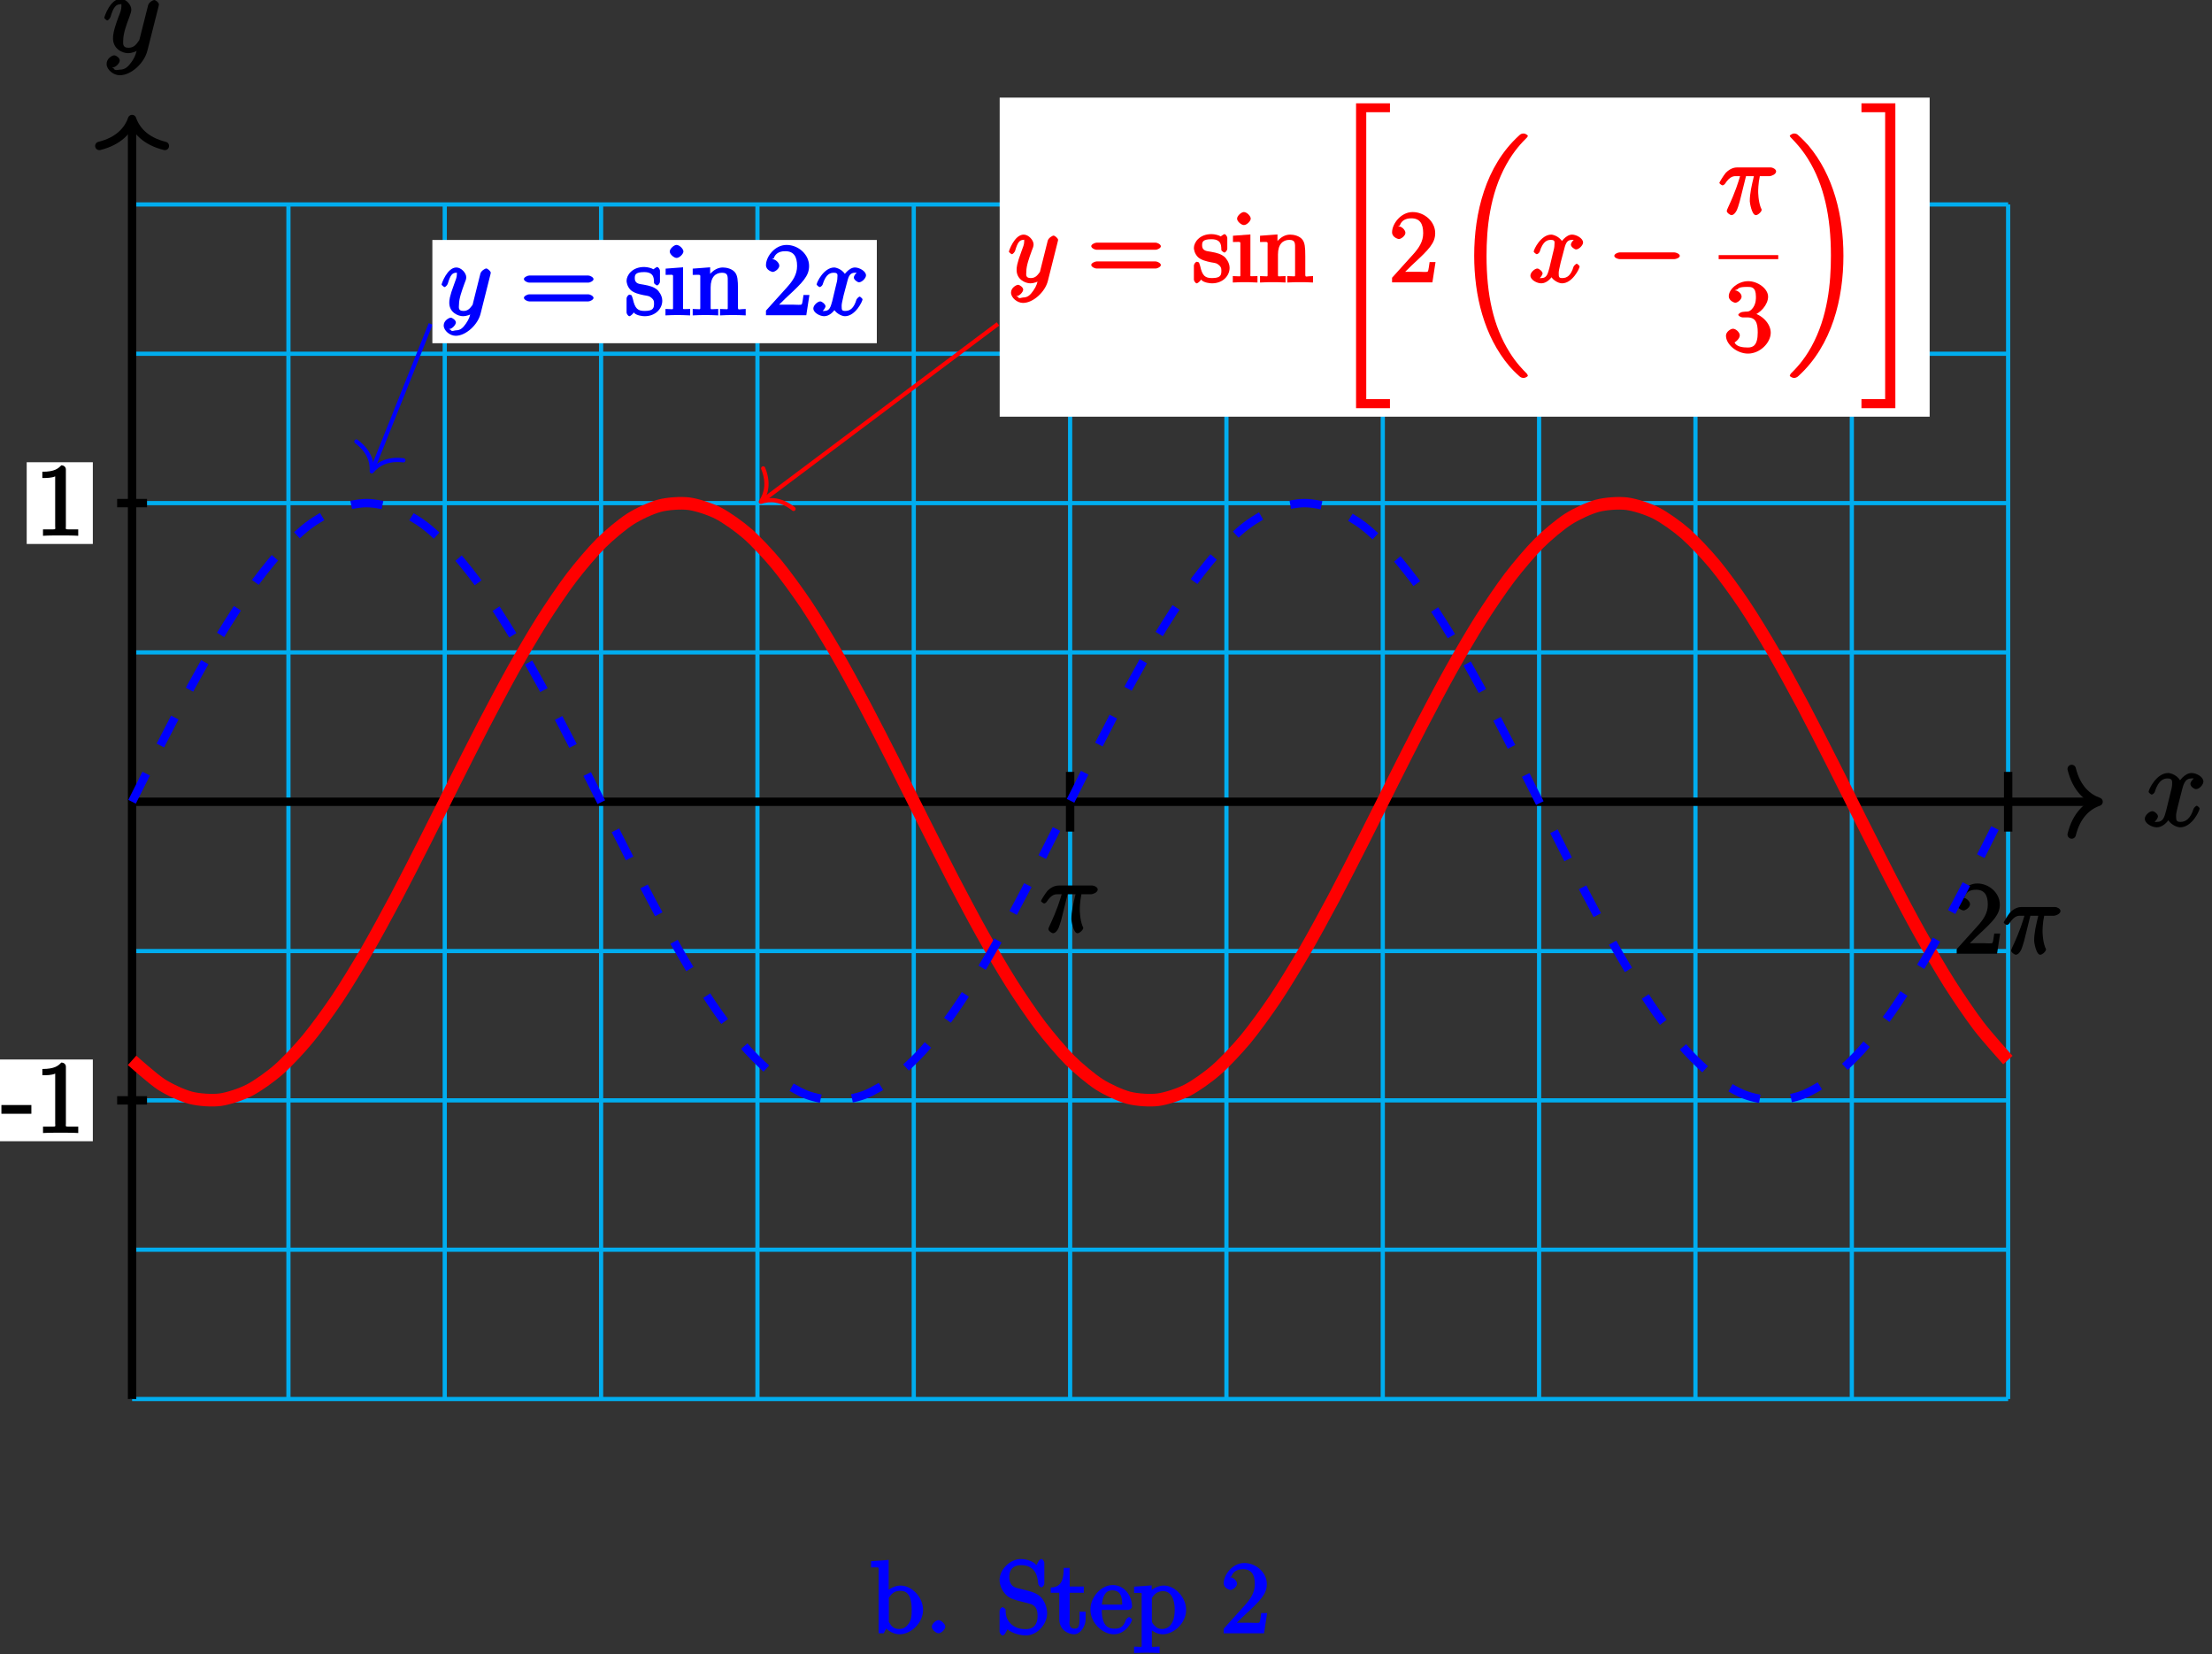 <?xml version="1.0" encoding="UTF-8"?>
<svg xmlns="http://www.w3.org/2000/svg" xmlns:xlink="http://www.w3.org/1999/xlink" width="210pt" height="157pt" viewBox="0 0 210 157" version="1.1">
<rect x="0" y="0" width="210" height="157" fill="#333333" stroke="none"/>
<defs>
<g>
<symbol overflow="visible" id="glyph0-0">
<path style="stroke:none;" d=""/>
</symbol>
<symbol overflow="visible" id="glyph0-1">
<path style="stroke:none;" d="M 5.109 -4.688 C 4.766 -4.625 4.453 -4.219 4.453 -4.016 C 4.453 -3.75 4.828 -3.516 4.984 -3.516 C 5.312 -3.516 5.688 -3.953 5.688 -4.234 C 5.688 -4.688 5.016 -5.047 4.562 -5.047 C 3.906 -5.047 3.375 -4.25 3.266 -4.047 L 3.609 -4.047 C 3.359 -4.859 2.531 -5.047 2.344 -5.047 C 1.234 -5.047 0.484 -3.484 0.484 -3.25 C 0.484 -3.203 0.703 -3 0.781 -3 C 0.859 -3 1 -3.109 1.062 -3.234 C 1.438 -4.453 1.984 -4.531 2.297 -4.531 C 2.781 -4.531 2.719 -4.234 2.719 -3.969 C 2.719 -3.734 2.641 -3.484 2.516 -2.969 L 2.156 -1.5 C 1.984 -0.844 1.859 -0.406 1.281 -0.406 C 1.234 -0.406 1.078 -0.359 0.844 -0.5 L 0.734 -0.25 C 1.125 -0.328 1.375 -0.797 1.375 -0.922 C 1.375 -1.141 1.047 -1.422 0.844 -1.422 C 0.578 -1.422 0.125 -1.047 0.125 -0.703 C 0.125 -0.25 0.812 0.109 1.266 0.109 C 1.781 0.109 2.266 -0.344 2.5 -0.781 L 2.203 -0.891 C 2.375 -0.266 3.094 0.109 3.484 0.109 C 4.594 0.109 5.328 -1.453 5.328 -1.688 C 5.328 -1.75 5.125 -1.938 5.062 -1.938 C 4.969 -1.938 4.781 -1.734 4.75 -1.641 C 4.453 -0.703 4 -0.406 3.516 -0.406 C 3.141 -0.406 3.094 -0.531 3.094 -0.984 C 3.094 -1.219 3.141 -1.391 3.312 -2.094 L 3.688 -3.562 C 3.859 -4.203 4.062 -4.531 4.547 -4.531 C 4.578 -4.531 4.75 -4.578 4.969 -4.438 Z M 5.109 -4.688 "/>
</symbol>
<symbol overflow="visible" id="glyph0-2">
<path style="stroke:none;" d="M 2.703 0.953 C 2.406 1.359 2.125 1.672 1.594 1.672 C 1.469 1.672 1.109 1.812 1.016 1.547 C 0.812 1.469 0.875 1.469 0.891 1.469 C 1.219 1.469 1.594 1.047 1.594 0.797 C 1.594 0.547 1.234 0.312 1.062 0.312 C 0.891 0.312 0.344 0.594 0.344 1.125 C 0.344 1.672 0.984 2.203 1.594 2.203 C 2.672 2.203 3.922 1.062 4.219 -0.141 L 5.281 -4.344 C 5.281 -4.391 5.312 -4.453 5.312 -4.516 C 5.312 -4.688 5.016 -4.938 4.859 -4.938 C 4.766 -4.938 4.359 -4.75 4.281 -4.422 L 3.484 -1.266 C 3.422 -1.062 3.469 -1.156 3.375 -1.031 C 3.172 -0.734 2.938 -0.406 2.422 -0.406 C 1.812 -0.406 1.922 -0.844 1.922 -1.141 C 1.922 -1.75 2.219 -2.578 2.516 -3.359 C 2.625 -3.672 2.688 -3.828 2.688 -4.031 C 2.688 -4.484 2.203 -5.047 1.672 -5.047 C 0.688 -5.047 0.125 -3.344 0.125 -3.25 C 0.125 -3.203 0.328 -3 0.406 -3 C 0.5 -3 0.672 -3.203 0.719 -3.344 C 0.984 -4.25 1.234 -4.531 1.641 -4.531 C 1.75 -4.531 1.75 -4.688 1.75 -4.328 C 1.75 -4.047 1.641 -3.734 1.469 -3.328 C 0.953 -1.922 0.953 -1.562 0.953 -1.297 C 0.953 -0.281 1.859 0.109 2.391 0.109 C 2.703 0.109 3.203 -0.031 3.469 -0.312 L 3.297 -0.484 C 3.141 0.109 3.078 0.422 2.703 0.953 Z M 2.703 0.953 "/>
</symbol>
<symbol overflow="visible" id="glyph1-0">
<path style="stroke:none;" d=""/>
</symbol>
<symbol overflow="visible" id="glyph1-1">
<path style="stroke:none;" d="M 2.766 -1.953 L 2.766 -2.641 L -0.078 -2.641 L -0.078 -1.812 L 2.766 -1.812 Z M 2.766 -1.953 "/>
</symbol>
<symbol overflow="visible" id="glyph1-2">
<path style="stroke:none;" d="M 2.922 -6.281 C 2.922 -6.5 2.75 -6.672 2.484 -6.672 C 2.203 -6.375 1.859 -6.062 0.688 -6.062 L 0.688 -5.469 C 1.094 -5.469 1.562 -5.469 1.906 -5.625 L 1.906 -0.891 C 1.906 -0.547 2.062 -0.594 1.219 -0.594 L 0.75 -0.594 L 0.75 0.016 C 1.188 -0.016 2.109 -0.016 2.422 -0.016 C 2.75 -0.016 3.656 -0.016 4.094 0.016 L 4.094 -0.594 L 3.625 -0.594 C 2.781 -0.594 2.922 -0.547 2.922 -0.891 Z M 2.922 -6.281 "/>
</symbol>
<symbol overflow="visible" id="glyph1-3">
<path style="stroke:none;" d="M 4.203 -1.922 L 3.844 -1.922 C 3.781 -1.594 3.766 -1.188 3.672 -1.031 C 3.609 -0.953 3.188 -1 2.891 -1 L 1.125 -1 L 1.25 -0.734 C 1.5 -0.953 2.078 -1.562 2.328 -1.781 C 3.781 -3.125 4.375 -3.734 4.375 -4.672 C 4.375 -5.781 3.344 -6.672 2.234 -6.672 C 1.125 -6.672 0.281 -5.562 0.281 -4.75 C 0.281 -4.25 0.891 -4.109 0.922 -4.109 C 1.125 -4.109 1.547 -4.406 1.547 -4.703 C 1.547 -4.969 1.188 -5.312 0.922 -5.312 C 0.828 -5.312 0.812 -5.312 1.016 -5.391 C 1.141 -5.797 1.484 -6.078 2.109 -6.078 C 2.922 -6.078 3.234 -5.562 3.234 -4.672 C 3.234 -3.859 2.828 -3.266 2.281 -2.656 L 0.281 -0.438 L 0.281 0 L 4.109 0 L 4.406 -1.922 Z M 4.203 -1.922 "/>
</symbol>
<symbol overflow="visible" id="glyph1-4">
<path style="stroke:none;" d="M 6.453 -3.094 C 6.594 -3.094 6.938 -3.25 6.938 -3.422 C 6.938 -3.609 6.594 -3.766 6.453 -3.766 L 0.828 -3.766 C 0.688 -3.766 0.328 -3.609 0.328 -3.438 C 0.328 -3.25 0.672 -3.094 0.828 -3.094 Z M 6.453 -1.312 C 6.594 -1.312 6.938 -1.469 6.938 -1.641 C 6.938 -1.828 6.594 -1.984 6.453 -1.984 L 0.828 -1.984 C 0.688 -1.984 0.328 -1.828 0.328 -1.656 C 0.328 -1.469 0.672 -1.312 0.828 -1.312 Z M 6.453 -1.312 "/>
</symbol>
<symbol overflow="visible" id="glyph1-5">
<path style="stroke:none;" d="M 3.312 -4.203 C 3.312 -4.375 3.141 -4.578 3.047 -4.578 C 2.969 -4.578 2.656 -4.328 2.688 -4.359 C 2.531 -4.469 2.125 -4.578 1.812 -4.578 C 0.656 -4.578 0.141 -3.781 0.141 -3.266 C 0.141 -3.156 0.188 -2.719 0.547 -2.375 C 0.859 -2.109 1.312 -2 1.75 -1.906 C 2.281 -1.812 2.281 -1.828 2.516 -1.641 C 2.688 -1.484 2.75 -1.391 2.75 -1.125 C 2.75 -0.703 2.703 -0.406 1.859 -0.406 C 1.219 -0.406 0.938 -0.609 0.734 -1.562 C 0.688 -1.734 0.625 -1.859 0.625 -1.875 C 0.609 -1.906 0.453 -1.953 0.422 -1.953 C 0.312 -1.953 0.141 -1.75 0.141 -1.578 L 0.141 -0.281 C 0.141 -0.109 0.312 0.094 0.406 0.094 C 0.453 0.094 0.578 0.031 0.75 -0.156 C 0.797 -0.234 0.797 -0.25 0.812 -0.266 C 1.062 0.047 1.703 0.094 1.859 0.094 C 2.875 0.094 3.531 -0.609 3.531 -1.375 C 3.531 -1.891 3.172 -2.297 3.078 -2.391 C 2.734 -2.688 2.359 -2.797 1.734 -2.906 C 1.438 -2.969 0.922 -2.938 0.922 -3.516 C 0.922 -3.812 0.953 -4.094 1.812 -4.094 C 2.844 -4.094 2.719 -3.359 2.75 -3.062 C 2.75 -2.984 3 -2.828 3.031 -2.828 C 3.141 -2.828 3.312 -3.031 3.312 -3.203 Z M 3.312 -4.203 "/>
</symbol>
<symbol overflow="visible" id="glyph1-6">
<path style="stroke:none;" d="M 1.844 -6.047 C 1.844 -6.297 1.469 -6.672 1.188 -6.672 C 0.953 -6.672 0.547 -6.312 0.547 -6.047 C 0.547 -5.766 0.969 -5.438 1.188 -5.438 C 1.484 -5.438 1.844 -5.828 1.844 -6.047 Z M 0.156 -4.266 L 0.156 -3.828 C 0.953 -3.828 0.859 -3.938 0.859 -3.469 L 0.859 -0.859 C 0.859 -0.438 0.938 -0.594 0.141 -0.594 L 0.141 0.016 C 0.578 -0.016 1.047 -0.016 1.312 -0.016 C 1.422 -0.016 1.984 -0.016 2.484 0.016 L 2.484 -0.594 C 1.688 -0.594 1.812 -0.484 1.812 -0.844 L 1.812 -4.547 L 0.156 -4.422 Z M 0.156 -4.266 "/>
</symbol>
<symbol overflow="visible" id="glyph1-7">
<path style="stroke:none;" d="M 4.422 -2.484 C 4.422 -3.359 4.375 -3.75 4.156 -4.047 C 3.875 -4.422 3.312 -4.531 2.984 -4.531 C 2.062 -4.531 1.516 -3.578 1.5 -3.547 L 1.781 -3.547 L 1.781 -4.547 L 0.125 -4.422 L 0.125 -3.828 C 0.953 -3.828 0.844 -3.922 0.844 -3.453 L 0.844 -0.859 C 0.844 -0.438 0.922 -0.594 0.125 -0.594 L 0.125 0.016 C 0.547 -0.016 1.078 -0.016 1.344 -0.016 C 1.609 -0.016 2.125 -0.016 2.547 0.016 L 2.547 -0.594 C 1.766 -0.594 1.828 -0.438 1.828 -0.859 L 1.828 -2.641 C 1.828 -3.641 2.312 -4.031 2.906 -4.031 C 3.5 -4.031 3.453 -3.688 3.453 -3.109 L 3.453 -0.859 C 3.453 -0.438 3.531 -0.594 2.719 -0.594 L 2.719 0.016 C 3.156 -0.016 3.672 -0.016 3.938 -0.016 C 4.219 -0.016 4.734 -0.016 5.156 0.016 L 5.156 -0.594 C 4.5 -0.594 4.438 -0.438 4.422 -0.719 Z M 4.422 -2.484 "/>
</symbol>
<symbol overflow="visible" id="glyph1-8">
<path style="stroke:none;" d="M 1.766 -3.75 C 1.594 -3.734 1.375 -3.562 1.375 -3.484 C 1.375 -3.391 1.609 -3.234 1.781 -3.234 L 2.219 -3.234 C 3.031 -3.234 3.219 -2.719 3.219 -1.797 C 3.219 -0.547 2.75 -0.375 2.281 -0.375 C 1.812 -0.375 1.203 -0.438 1.016 -0.859 C 1.062 -0.859 1.516 -1.188 1.516 -1.531 C 1.516 -1.812 1.141 -2.156 0.875 -2.156 C 0.641 -2.156 0.203 -1.859 0.203 -1.5 C 0.203 -0.656 1.25 0.203 2.297 0.203 C 3.438 0.203 4.453 -0.828 4.453 -1.781 C 4.453 -2.672 3.578 -3.516 2.656 -3.688 L 2.656 -3.359 C 3.484 -3.609 4.203 -4.453 4.203 -5.203 C 4.203 -5.953 3.234 -6.672 2.312 -6.672 C 1.359 -6.672 0.469 -5.922 0.469 -5.234 C 0.469 -4.844 0.953 -4.625 1.094 -4.625 C 1.297 -4.625 1.688 -4.922 1.688 -5.203 C 1.688 -5.516 1.297 -5.797 1.078 -5.797 C 1.016 -5.797 1 -5.797 1.312 -5.906 C 1.453 -6.172 2.234 -6.125 2.281 -6.125 C 2.594 -6.125 3.047 -6.141 3.047 -5.203 C 3.047 -5.016 3.062 -4.594 2.797 -4.188 C 2.5 -3.766 2.297 -3.781 2.047 -3.781 Z M 1.766 -3.75 "/>
</symbol>
<symbol overflow="visible" id="glyph1-9">
<path style="stroke:none;" d="M 1.594 -6.953 L 0.094 -6.844 L 0.094 -6.25 C 0.922 -6.25 0.812 -6.344 0.812 -5.875 L 0.812 0 L 1.297 0 C 1.359 -0.125 1.625 -0.609 1.547 -0.453 C 1.641 -0.312 2.188 0.094 2.797 0.094 C 3.891 0.094 5.031 -0.984 5.031 -2.219 C 5.031 -3.438 3.953 -4.531 2.891 -4.531 C 2.375 -4.531 1.797 -4.25 1.469 -3.844 L 1.766 -3.734 L 1.766 -6.969 Z M 1.781 -3.219 C 1.781 -3.391 1.734 -3.297 1.844 -3.453 C 2.062 -3.797 2.375 -4.031 2.844 -4.031 C 3.125 -4.031 3.953 -4.062 3.953 -2.234 C 3.953 -1.594 3.906 -1.297 3.688 -0.953 C 3.484 -0.656 3.234 -0.406 2.75 -0.406 C 2.234 -0.406 2.016 -0.703 1.859 -0.953 C 1.734 -1.156 1.781 -1.078 1.781 -1.25 Z M 1.781 -3.219 "/>
</symbol>
<symbol overflow="visible" id="glyph1-10">
<path style="stroke:none;" d="M 1.938 -0.625 C 1.938 -0.875 1.547 -1.25 1.297 -1.25 C 1.016 -1.25 0.656 -0.859 0.656 -0.625 C 0.656 -0.328 1.078 0 1.297 0 C 1.547 0 1.938 -0.359 1.938 -0.625 Z M 1.938 -0.625 "/>
</symbol>
<symbol overflow="visible" id="glyph1-11">
<path style="stroke:none;" d="M 1.984 -4.297 C 1.5 -4.422 1.25 -4.75 1.25 -5.359 C 1.25 -6.031 1.609 -6.469 2.359 -6.469 C 3.922 -6.469 3.953 -5.078 4 -4.672 C 4.031 -4.547 4.203 -4.359 4.297 -4.359 C 4.406 -4.359 4.578 -4.562 4.578 -4.734 L 4.578 -6.672 C 4.578 -6.844 4.406 -7.047 4.312 -7.047 C 4.281 -7.047 4.125 -7 4.047 -6.875 L 3.828 -6.469 C 3.516 -6.891 2.766 -7.047 2.359 -7.047 C 1.297 -7.047 0.328 -6.031 0.328 -5.062 C 0.328 -4.594 0.547 -4.078 0.906 -3.688 C 1.25 -3.312 1.703 -3.188 2.375 -3.016 C 2.719 -2.938 3.234 -2.797 3.375 -2.75 C 3.828 -2.531 3.938 -2.156 3.938 -1.625 C 3.938 -0.906 3.609 -0.391 2.828 -0.391 C 2.391 -0.391 1.906 -0.453 1.438 -0.859 C 0.891 -1.359 0.906 -1.938 0.906 -2.25 C 0.891 -2.328 0.641 -2.484 0.625 -2.484 C 0.516 -2.484 0.328 -2.281 0.328 -2.109 L 0.328 -0.172 C 0.328 0 0.516 0.203 0.609 0.203 C 0.672 0.203 0.797 0.141 0.859 0.016 C 0.906 -0.062 1.094 -0.406 1.094 -0.375 C 1.281 -0.172 2.016 0.203 2.828 0.203 C 3.906 0.203 4.844 -0.859 4.844 -1.906 C 4.844 -2.5 4.578 -3.047 4.312 -3.359 C 3.953 -3.781 3.406 -3.938 3.047 -4.031 Z M 1.984 -4.297 "/>
</symbol>
<symbol overflow="visible" id="glyph1-12">
<path style="stroke:none;" d="M 1.609 -3.844 L 3.125 -3.844 L 3.125 -4.438 L 1.781 -4.438 L 1.781 -6.203 L 1.219 -6.203 C 1.203 -5.141 1.047 -4.375 -0.016 -4.344 L -0.016 -3.844 L 0.797 -3.844 L 0.797 -1.344 C 0.797 -0.281 1.688 0.094 2.203 0.094 C 2.797 0.094 3.297 -0.656 3.297 -1.344 L 3.297 -2.047 L 2.719 -2.047 L 2.719 -1.359 C 2.719 -0.672 2.625 -0.438 2.25 -0.438 C 1.609 -0.438 1.781 -1.156 1.781 -1.312 L 1.781 -3.844 Z M 1.609 -3.844 "/>
</symbol>
<symbol overflow="visible" id="glyph1-13">
<path style="stroke:none;" d="M 3.656 -2.219 C 3.875 -2.219 4.062 -2.375 4.062 -2.547 C 4.062 -3.516 3.375 -4.578 2.219 -4.578 C 1.125 -4.578 0.109 -3.438 0.109 -2.25 C 0.109 -0.984 1.266 0.094 2.328 0.094 C 3.469 0.094 4.062 -1.094 4.062 -1.297 C 4.062 -1.344 3.844 -1.547 3.781 -1.547 C 3.703 -1.547 3.516 -1.344 3.484 -1.297 C 3.234 -0.484 2.781 -0.438 2.375 -0.438 C 1.984 -0.438 1.188 -0.531 1.188 -2.188 L 1.188 -2.219 Z M 1.188 -2.547 C 1.266 -4.047 1.938 -4.078 2.203 -4.078 C 3.234 -4.078 3.109 -2.875 3.125 -2.719 L 1.188 -2.719 Z M 1.188 -2.547 "/>
</symbol>
<symbol overflow="visible" id="glyph1-14">
<path style="stroke:none;" d="M 2.344 1.266 C 1.734 1.266 1.781 1.422 1.781 1 L 1.781 -0.672 L 1.484 -0.562 C 1.656 -0.328 2.188 0.094 2.797 0.094 C 3.891 0.094 5.031 -0.984 5.031 -2.219 C 5.031 -3.438 3.953 -4.531 2.922 -4.531 C 2.078 -4.531 1.5 -3.875 1.469 -3.844 L 1.766 -3.734 L 1.766 -4.547 L 0.094 -4.422 L 0.094 -3.828 C 0.938 -3.828 0.812 -3.922 0.812 -3.5 L 0.812 1 C 0.812 1.422 0.891 1.266 0.094 1.266 L 0.094 1.875 C 0.516 1.844 1.031 1.844 1.297 1.844 C 1.578 1.844 2.094 1.844 2.516 1.875 L 2.516 1.266 Z M 1.781 -3.203 C 1.781 -3.391 1.734 -3.297 1.844 -3.438 C 2.125 -3.875 2.484 -4 2.844 -4 C 3.562 -4 3.953 -3.297 3.953 -2.219 C 3.953 -1.078 3.484 -0.406 2.75 -0.406 C 2.453 -0.406 2.281 -0.484 2.094 -0.672 C 1.875 -0.891 1.781 -0.969 1.781 -1.234 Z M 1.781 -3.203 "/>
</symbol>
<symbol overflow="visible" id="glyph2-0">
<path style="stroke:none;" d=""/>
</symbol>
<symbol overflow="visible" id="glyph2-1">
<path style="stroke:none;" d="M 2.484 -3.609 L 3.344 -3.609 C 3.125 -2.688 2.953 -1.984 2.953 -1.219 C 2.953 -1.094 3.141 0.094 3.531 0.094 C 3.734 0.094 4.078 -0.234 4.078 -0.406 C 4.078 -0.453 4.078 -0.469 4 -0.609 C 3.75 -1.266 3.75 -2.094 3.75 -2.156 C 3.75 -2.219 3.75 -2.891 3.906 -3.609 L 4.844 -3.609 C 4.969 -3.609 5.453 -3.766 5.453 -4.062 C 5.453 -4.281 5.109 -4.438 4.938 -4.438 L 1.781 -4.438 C 1.562 -4.438 1.125 -4.391 0.672 -3.922 C 0.438 -3.641 0.062 -3.016 0.062 -2.969 C 0.062 -2.906 0.297 -2.734 0.359 -2.734 C 0.422 -2.734 0.547 -2.812 0.594 -2.875 C 1.094 -3.656 1.469 -3.609 1.719 -3.609 L 2.031 -3.609 C 1.859 -3.047 1.625 -2.203 0.906 -0.672 C 0.828 -0.5 0.766 -0.359 0.766 -0.312 C 0.766 -0.109 1.125 0.094 1.203 0.094 C 1.484 0.094 1.734 -0.312 1.844 -0.703 C 2 -1.188 2 -1.219 2.094 -1.594 L 2.594 -3.609 Z M 2.484 -3.609 "/>
</symbol>
<symbol overflow="visible" id="glyph2-2">
<path style="stroke:none;" d="M 2.391 0.797 C 2.125 1.172 1.891 1.438 1.422 1.438 C 1.297 1.438 1.016 1.594 0.953 1.391 C 0.734 1.312 0.781 1.312 0.797 1.312 C 1.078 1.312 1.438 0.906 1.438 0.688 C 1.438 0.469 1.094 0.234 0.953 0.234 C 0.797 0.234 0.281 0.5 0.281 0.969 C 0.281 1.469 0.875 1.953 1.422 1.953 C 2.375 1.953 3.516 0.922 3.781 -0.141 L 4.719 -3.875 C 4.719 -3.922 4.75 -3.984 4.75 -4.031 C 4.75 -4.172 4.453 -4.438 4.312 -4.438 C 4.234 -4.438 3.844 -4.234 3.766 -3.953 L 3.062 -1.141 C 3.016 -0.969 3.062 -1.062 3 -0.953 C 2.797 -0.688 2.609 -0.406 2.156 -0.406 C 1.609 -0.406 1.734 -0.781 1.734 -1.031 C 1.734 -1.578 2 -2.312 2.25 -3 C 2.359 -3.281 2.422 -3.406 2.422 -3.609 C 2.422 -4 1.953 -4.531 1.484 -4.531 C 0.609 -4.531 0.078 -2.984 0.078 -2.906 C 0.078 -2.875 0.297 -2.672 0.359 -2.672 C 0.453 -2.672 0.625 -2.859 0.672 -3 C 0.906 -3.797 1.094 -4.031 1.469 -4.031 C 1.547 -4.031 1.531 -4.172 1.531 -3.859 C 1.531 -3.609 1.422 -3.344 1.281 -2.969 C 0.812 -1.719 0.812 -1.406 0.812 -1.172 C 0.812 -0.266 1.641 0.094 2.125 0.094 C 2.406 0.094 2.859 -0.031 3.078 -0.266 L 2.891 -0.438 C 2.766 0.078 2.719 0.328 2.391 0.797 Z M 2.391 0.797 "/>
</symbol>
<symbol overflow="visible" id="glyph2-3">
<path style="stroke:none;" d="M 4.531 -4.219 C 4.234 -4.156 3.938 -3.766 3.938 -3.578 C 3.938 -3.359 4.297 -3.125 4.422 -3.125 C 4.719 -3.125 5.094 -3.531 5.094 -3.781 C 5.094 -4.188 4.453 -4.531 4.047 -4.531 C 3.469 -4.531 2.969 -3.797 2.875 -3.609 L 3.234 -3.609 C 3.016 -4.328 2.25 -4.531 2.078 -4.531 C 1.094 -4.531 0.406 -3.125 0.406 -2.906 C 0.406 -2.875 0.625 -2.672 0.688 -2.672 C 0.766 -2.672 0.906 -2.766 0.969 -2.891 C 1.297 -3.984 1.766 -4.031 2.047 -4.031 C 2.484 -4.031 2.375 -3.781 2.375 -3.547 C 2.375 -3.344 2.328 -3.125 2.203 -2.656 L 1.891 -1.344 C 1.734 -0.781 1.641 -0.406 1.141 -0.406 C 1.094 -0.406 0.969 -0.359 0.766 -0.484 L 0.656 -0.219 C 1 -0.281 1.25 -0.734 1.25 -0.844 C 1.25 -1.031 0.922 -1.312 0.75 -1.312 C 0.516 -1.312 0.094 -0.953 0.094 -0.641 C 0.094 -0.234 0.719 0.094 1.125 0.094 C 1.594 0.094 2.031 -0.312 2.234 -0.703 L 1.938 -0.812 C 2.078 -0.25 2.75 0.094 3.094 0.094 C 4.078 0.094 4.766 -1.312 4.766 -1.516 C 4.766 -1.562 4.547 -1.766 4.5 -1.766 C 4.406 -1.766 4.219 -1.562 4.188 -1.484 C 3.938 -0.641 3.562 -0.406 3.125 -0.406 C 2.797 -0.406 2.781 -0.5 2.781 -0.891 C 2.781 -1.094 2.828 -1.25 2.969 -1.891 L 3.312 -3.188 C 3.453 -3.766 3.609 -4.031 4.047 -4.031 C 4.062 -4.031 4.203 -4.078 4.406 -3.953 Z M 4.531 -4.219 "/>
</symbol>
<symbol overflow="visible" id="glyph3-0">
<path style="stroke:none;" d=""/>
</symbol>
<symbol overflow="visible" id="glyph3-1">
<path style="stroke:none;" d="M 2.625 28.297 L 5.656 28.297 L 5.656 27.438 L 3.406 27.438 L 3.406 0.203 L 5.656 0.203 L 5.656 -0.641 L 2.438 -0.641 L 2.438 28.297 Z M 2.625 28.297 "/>
</symbol>
<symbol overflow="visible" id="glyph3-2">
<path style="stroke:none;" d="M 6.891 22.344 C 6.891 22.297 6.812 22.188 6.797 22.156 C 6.438 21.797 5.797 21.156 5.156 20.125 C 3.609 17.656 2.969 14.656 2.969 10.969 C 2.969 8.391 3.266 5.156 4.844 2.312 C 5.594 0.953 6.375 0.172 6.797 -0.25 C 6.828 -0.281 6.891 -0.375 6.891 -0.406 C 6.891 -0.5 6.625 -0.641 6.5 -0.641 C 6.359 -0.641 6.203 -0.609 6.062 -0.453 C 2.859 2.453 1.797 6.938 1.797 10.953 C 1.797 14.719 2.719 18.594 5.141 21.453 C 5.328 21.672 5.703 22.062 6.094 22.406 C 6.203 22.516 6.359 22.562 6.5 22.562 C 6.625 22.562 6.891 22.438 6.891 22.344 Z M 6.891 22.344 "/>
</symbol>
<symbol overflow="visible" id="glyph3-3">
<path style="stroke:none;" d="M 5.234 10.969 C 5.234 7.203 4.312 3.328 1.891 0.469 C 1.688 0.25 1.328 -0.141 0.938 -0.484 C 0.828 -0.609 0.672 -0.641 0.531 -0.641 C 0.422 -0.641 0.141 -0.5 0.141 -0.406 C 0.141 -0.375 0.234 -0.25 0.266 -0.234 C 0.594 0.109 1.234 0.75 1.875 1.781 C 3.406 4.25 4.047 7.281 4.047 10.953 C 4.047 13.531 3.766 16.75 2.188 19.609 C 1.438 20.969 0.641 21.75 0.234 22.156 C 0.219 22.188 0.141 22.312 0.141 22.344 C 0.141 22.438 0.422 22.562 0.531 22.562 C 0.672 22.562 0.828 22.516 0.969 22.375 C 4.172 19.453 5.234 15 5.234 10.969 Z M 5.234 10.969 "/>
</symbol>
<symbol overflow="visible" id="glyph3-4">
<path style="stroke:none;" d="M 2.344 27.438 L -0.094 27.438 L -0.094 28.297 L 3.125 28.297 L 3.125 -0.641 L -0.094 -0.641 L -0.094 0.203 L 2.156 0.203 L 2.156 27.438 Z M 2.344 27.438 "/>
</symbol>
<symbol overflow="visible" id="glyph4-0">
<path style="stroke:none;" d=""/>
</symbol>
<symbol overflow="visible" id="glyph4-1">
<path style="stroke:none;" d="M 6.297 -2.203 C 6.469 -2.203 6.828 -2.328 6.828 -2.516 C 6.828 -2.703 6.469 -2.844 6.297 -2.844 L 1.125 -2.844 C 0.969 -2.844 0.609 -2.703 0.609 -2.516 C 0.609 -2.328 0.969 -2.203 1.125 -2.203 Z M 6.297 -2.203 "/>
</symbol>
</g>
</defs>
<g id="surface1">
<path style="fill:none;stroke-width:0.399;stroke-linecap:butt;stroke-linejoin:miter;stroke:rgb(0%,67.839%,93.729%);stroke-opacity:1;stroke-miterlimit:10;" d="M -0.001 -56.693 L 178.108 -56.693 M -0.001 -42.521 L 178.108 -42.521 M -0.001 -28.345 L 178.108 -28.345 M -0.001 -14.173 L 178.108 -14.173 M -0.001 -0.002 L 178.108 -0.002 M -0.001 14.174 L 178.108 14.174 M -0.001 28.346 L 178.108 28.346 M -0.001 42.522 L 178.108 42.522 M -0.001 56.694 L 178.108 56.694 M -0.001 -56.693 L -0.001 56.694 M 14.843 -56.693 L 14.843 56.694 M 29.683 -56.693 L 29.683 56.694 M 44.526 -56.693 L 44.526 56.694 M 59.37 -56.693 L 59.37 56.694 M 74.21 -56.693 L 74.21 56.694 M 89.054 -56.693 L 89.054 56.694 M 103.894 -56.693 L 103.894 56.694 M 118.737 -56.693 L 118.737 56.694 M 133.577 -56.693 L 133.577 56.694 M 148.421 -56.693 L 148.421 56.694 M 163.265 -56.693 L 163.265 56.694 M 178.105 -56.693 L 178.105 56.694 " transform="matrix(1,0,0,-1,12.54,76.1)"/>
<path style="fill:none;stroke-width:0.797;stroke-linecap:butt;stroke-linejoin:miter;stroke:rgb(0%,0%,0%);stroke-opacity:1;stroke-miterlimit:10;" d="M -0.001 -0.002 L 186.292 -0.002 " transform="matrix(1,0,0,-1,12.54,76.1)"/>
<path style="fill:none;stroke-width:0.797;stroke-linecap:round;stroke-linejoin:round;stroke:rgb(0%,0%,0%);stroke-opacity:1;stroke-miterlimit:10;" d="M -2.551 3.112 C -2.086 1.245 -1.047 0.362 -0 -0.002 C -1.047 -0.365 -2.086 -1.244 -2.551 -3.111 " transform="matrix(1,0,0,-1,199.231,76.1)"/>
<g style="fill:rgb(0%,0%,0%);fill-opacity:1;">
  <use xlink:href="#glyph0-1" x="203.496" y="78.42"/>
</g>
<path style="fill:none;stroke-width:0.797;stroke-linecap:butt;stroke-linejoin:miter;stroke:rgb(0%,0%,0%);stroke-opacity:1;stroke-miterlimit:10;" d="M -0.001 -56.693 L -0.001 64.401 " transform="matrix(1,0,0,-1,12.54,76.1)"/>
<path style="fill:none;stroke-width:0.797;stroke-linecap:round;stroke-linejoin:round;stroke:rgb(0%,0%,0%);stroke-opacity:1;stroke-miterlimit:10;" d="M -2.551 3.11 C -2.086 1.243 -1.047 0.364 -0 0.001 C -1.047 -0.362 -2.086 -1.245 -2.551 -3.112 " transform="matrix(0,-1,-1,0,12.54,11.301)"/>
<g style="fill:rgb(0%,0%,0%);fill-opacity:1;">
  <use xlink:href="#glyph0-2" x="9.776" y="4.94"/>
</g>
<path style="fill:none;stroke-width:0.797;stroke-linecap:butt;stroke-linejoin:miter;stroke:rgb(0%,0%,0%);stroke-opacity:1;stroke-miterlimit:10;" d="M 1.417 -28.345 L -1.419 -28.345 " transform="matrix(1,0,0,-1,12.54,76.1)"/>
<path style=" stroke:none;fill-rule:nonzero;fill:rgb(100%,100%,100%);fill-opacity:1;" d="M 8.812 100.566 L -0.586 100.566 L -0.586 108.324 L 8.812 108.324 Z M 8.812 100.566 "/>
<g style="fill:rgb(0%,0%,0%);fill-opacity:1;">
  <use xlink:href="#glyph1-1" x="0.212" y="107.53"/>
  <use xlink:href="#glyph1-2" x="3.334" y="107.53"/>
</g>
<path style="fill:none;stroke-width:0.797;stroke-linecap:butt;stroke-linejoin:miter;stroke:rgb(0%,0%,0%);stroke-opacity:1;stroke-miterlimit:10;" d="M 1.417 28.346 L -1.419 28.346 " transform="matrix(1,0,0,-1,12.54,76.1)"/>
<path style=" stroke:none;fill-rule:nonzero;fill:rgb(100%,100%,100%);fill-opacity:1;" d="M 8.812 43.875 L 2.535 43.875 L 2.535 51.633 L 8.812 51.633 Z M 8.812 43.875 "/>
<g style="fill:rgb(0%,0%,0%);fill-opacity:1;">
  <use xlink:href="#glyph1-2" x="3.332" y="50.84"/>
</g>
<path style="fill:none;stroke-width:0.797;stroke-linecap:butt;stroke-linejoin:miter;stroke:rgb(0%,0%,0%);stroke-opacity:1;stroke-miterlimit:10;" d="M 89.054 2.834 L 89.054 -2.834 " transform="matrix(1,0,0,-1,12.54,76.1)"/>
<g style="fill:rgb(0%,0%,0%);fill-opacity:1;">
  <use xlink:href="#glyph2-1" x="98.762" y="88.49"/>
</g>
<path style="fill:none;stroke-width:0.797;stroke-linecap:butt;stroke-linejoin:miter;stroke:rgb(0%,0%,0%);stroke-opacity:1;stroke-miterlimit:10;" d="M 178.108 2.834 L 178.108 -2.834 " transform="matrix(1,0,0,-1,12.54,76.1)"/>
<g style="fill:rgb(0%,0%,0%);fill-opacity:1;">
  <use xlink:href="#glyph1-3" x="185.482" y="90.53"/>
</g>
<g style="fill:rgb(0%,0%,0%);fill-opacity:1;">
  <use xlink:href="#glyph2-1" x="190.162" y="90.53"/>
</g>
<path style="fill:none;stroke-width:1.196;stroke-linecap:butt;stroke-linejoin:miter;stroke:rgb(100%,0%,0%);stroke-opacity:1;stroke-miterlimit:10;" d="M -0.001 -24.548 C -0.001 -24.548 2.011 -26.349 2.784 -26.841 C 3.554 -27.334 4.792 -27.904 5.565 -28.103 C 6.339 -28.302 7.577 -28.384 8.347 -28.287 C 9.12 -28.185 10.358 -27.779 11.132 -27.38 C 11.901 -26.986 13.14 -26.103 13.913 -25.423 C 14.687 -24.744 15.925 -23.423 16.694 -22.49 C 17.468 -21.556 18.706 -19.845 19.48 -18.693 C 20.249 -17.541 21.487 -15.509 22.261 -14.177 C 23.03 -12.849 24.269 -10.572 25.042 -9.119 C 25.815 -7.666 27.054 -5.228 27.823 -3.709 C 28.597 -2.185 29.835 0.315 30.608 1.846 C 31.378 3.373 32.616 5.842 33.39 7.327 C 34.163 8.807 35.401 11.151 36.171 12.526 C 36.944 13.905 38.183 16.03 38.956 17.245 C 39.726 18.463 40.964 20.291 41.737 21.303 C 42.511 22.315 43.749 23.776 44.519 24.541 C 45.292 25.311 46.53 26.342 47.304 26.838 C 48.073 27.33 49.312 27.901 50.085 28.1 C 50.858 28.303 52.097 28.385 52.866 28.288 C 53.64 28.186 54.878 27.78 55.651 27.385 C 56.421 26.987 57.659 26.108 58.433 25.432 C 59.206 24.752 60.444 23.432 61.214 22.498 C 61.987 21.565 63.226 19.858 63.999 18.705 C 64.769 17.549 66.007 15.518 66.78 14.19 C 67.554 12.862 68.792 10.584 69.562 9.131 C 70.335 7.678 71.573 5.241 72.347 3.721 C 73.116 2.202 74.355 -0.298 75.128 -1.83 C 75.901 -3.361 77.14 -5.83 77.909 -7.314 C 78.683 -8.795 79.921 -11.138 80.694 -12.513 C 81.464 -13.892 82.702 -16.017 83.476 -17.236 C 84.249 -18.455 85.487 -20.283 86.257 -21.295 C 87.03 -22.306 88.269 -23.767 89.042 -24.537 C 89.812 -25.302 91.05 -26.337 91.823 -26.834 C 92.597 -27.326 93.835 -27.896 94.605 -28.099 C 95.378 -28.302 96.616 -28.384 97.39 -28.287 C 98.159 -28.189 99.397 -27.783 100.171 -27.388 C 100.944 -26.994 102.183 -26.115 102.952 -25.435 C 103.726 -24.759 104.964 -23.439 105.737 -22.509 C 106.507 -21.576 107.745 -19.869 108.519 -18.716 C 109.292 -17.564 110.53 -15.529 111.3 -14.201 C 112.073 -12.873 113.312 -10.595 114.085 -9.146 C 114.855 -7.693 116.093 -5.255 116.866 -3.736 C 117.64 -2.212 118.878 0.287 119.647 1.819 C 120.421 3.35 121.659 5.819 122.433 7.299 C 123.202 8.784 124.44 11.127 125.214 12.502 C 125.983 13.881 127.222 16.006 127.995 17.225 C 128.769 18.444 130.007 20.272 130.776 21.284 C 131.55 22.299 132.788 23.76 133.562 24.53 C 134.331 25.295 135.569 26.334 136.343 26.827 C 137.116 27.323 138.355 27.893 139.124 28.096 C 139.898 28.299 141.136 28.385 141.909 28.288 C 142.679 28.19 143.917 27.788 144.69 27.393 C 145.464 26.998 146.702 26.12 147.472 25.444 C 148.245 24.764 149.483 23.448 150.257 22.514 C 151.026 21.584 152.265 19.877 153.038 18.725 C 153.812 17.573 155.05 15.541 155.819 14.213 C 156.593 12.885 157.831 10.608 158.605 9.159 C 159.374 7.705 160.612 5.268 161.386 3.748 C 162.159 2.229 163.398 -0.271 164.167 -1.802 C 164.94 -3.334 166.179 -5.802 166.952 -7.287 C 167.722 -8.771 168.96 -11.115 169.733 -12.49 C 170.507 -13.869 171.745 -15.994 172.515 -17.212 C 173.288 -18.431 174.526 -20.263 175.3 -21.275 C 176.069 -22.291 178.081 -24.521 178.081 -24.521 " transform="matrix(1,0,0,-1,12.54,76.1)"/>
<path style="fill:none;stroke-width:0.797;stroke-linecap:butt;stroke-linejoin:miter;stroke:rgb(0%,0%,100%);stroke-opacity:1;stroke-dasharray:2.989,2.989;stroke-miterlimit:10;" d="M -0.001 -0.002 C -0.001 -0.002 2.011 4.026 2.784 5.53 C 3.554 7.034 4.792 9.428 5.565 10.846 C 6.339 12.264 7.577 14.471 8.347 15.745 C 9.12 17.022 10.358 18.955 11.132 20.041 C 11.901 21.127 13.14 22.713 13.913 23.565 C 14.687 24.42 15.925 25.6 16.694 26.186 C 17.468 26.772 18.706 27.498 19.48 27.799 C 20.249 28.1 21.487 28.346 22.261 28.346 C 23.03 28.346 24.269 28.1 25.042 27.803 C 25.815 27.502 27.054 26.78 27.823 26.19 C 28.597 25.604 29.835 24.424 30.608 23.573 C 31.378 22.721 32.616 21.135 33.39 20.049 C 34.163 18.967 35.401 17.034 36.171 15.756 C 36.944 14.483 38.183 12.276 38.956 10.858 C 39.726 9.44 40.964 7.045 41.737 5.541 C 42.511 4.037 43.749 1.549 44.519 0.014 C 45.292 -1.521 46.53 -4.009 47.304 -5.517 C 48.073 -7.021 49.312 -9.416 50.085 -10.834 C 50.858 -12.252 52.097 -14.459 52.866 -15.736 C 53.64 -17.009 54.878 -18.947 55.651 -20.033 C 56.421 -21.119 57.659 -22.705 58.433 -23.56 C 59.206 -24.412 60.444 -25.591 61.214 -26.181 C 61.987 -26.767 63.226 -27.498 63.999 -27.798 C 64.769 -28.099 66.007 -28.345 66.78 -28.345 C 67.554 -28.349 68.792 -28.103 69.562 -27.806 C 70.335 -27.505 71.573 -26.783 72.347 -26.197 C 73.116 -25.611 74.355 -24.431 75.128 -23.58 C 75.901 -22.728 77.14 -21.146 77.909 -20.06 C 78.683 -18.978 79.921 -17.045 80.694 -15.767 C 81.464 -14.494 82.702 -12.287 83.476 -10.869 C 84.249 -9.455 85.487 -7.06 86.257 -5.556 C 87.03 -4.052 88.269 -1.56 89.042 -0.025 C 89.812 1.506 91.05 3.998 91.823 5.502 C 92.597 7.006 93.835 9.401 94.605 10.819 C 95.378 12.237 96.616 14.448 97.39 15.721 C 98.159 16.998 99.397 18.936 100.171 20.022 C 100.944 21.108 102.183 22.698 102.952 23.549 C 103.726 24.405 104.964 25.584 105.737 26.174 C 106.507 26.764 107.745 27.495 108.519 27.795 C 109.292 28.096 110.53 28.346 111.3 28.346 C 112.073 28.35 113.312 28.104 114.085 27.807 C 114.855 27.51 116.093 26.788 116.866 26.202 C 117.64 25.616 118.878 24.44 119.647 23.588 C 120.421 22.737 121.659 21.155 122.433 20.069 C 123.202 18.987 124.44 17.053 125.214 15.78 C 125.983 14.506 127.222 12.299 127.995 10.881 C 128.769 9.467 130.007 7.073 130.776 5.569 C 131.55 4.065 132.788 1.577 133.562 0.041 C 134.331 -1.494 135.569 -3.982 136.343 -5.49 C 137.116 -6.994 138.355 -9.388 139.124 -10.806 C 139.898 -12.224 141.136 -14.435 141.909 -15.713 C 142.679 -16.99 143.917 -18.927 144.69 -20.013 C 145.464 -21.099 146.702 -22.689 147.472 -23.545 C 148.245 -24.4 149.483 -25.58 150.257 -26.17 C 151.026 -26.759 152.265 -27.49 153.038 -27.791 C 153.812 -28.095 155.05 -28.345 155.819 -28.345 C 156.593 -28.349 157.831 -28.107 158.605 -27.81 C 159.374 -27.513 160.612 -26.791 161.386 -26.205 C 162.159 -25.623 163.398 -24.447 164.167 -23.595 C 164.94 -22.748 166.179 -21.162 166.952 -20.08 C 167.722 -18.998 168.96 -17.064 169.733 -15.791 C 170.507 -14.517 171.745 -12.314 172.515 -10.896 C 173.288 -9.478 174.526 -7.088 175.3 -5.584 C 176.069 -4.076 178.081 -0.052 178.081 -0.052 " transform="matrix(1,0,0,-1,12.54,76.1)"/>
<path style="fill:none;stroke-width:0.399;stroke-linecap:butt;stroke-linejoin:miter;stroke:rgb(100%,0%,0%);stroke-opacity:1;stroke-miterlimit:10;" d="M 59.851 28.588 L 82.206 45.354 " transform="matrix(1,0,0,-1,12.54,76.1)"/>
<path style="fill:none;stroke-width:0.399;stroke-linecap:round;stroke-linejoin:round;stroke:rgb(100%,0%,0%);stroke-opacity:1;stroke-miterlimit:10;" d="M -2.073 2.39 C -1.696 0.956 -0.852 0.279 -0.002 0.001 C -0.85 -0.281 -1.692 -0.957 -2.073 -2.391 " transform="matrix(-0.804,0.603,0.603,0.804,72.229,47.633)"/>
<path style=" stroke:none;fill-rule:nonzero;fill:rgb(100%,100%,100%);fill-opacity:1;" d="M 183.195 9.266 L 94.906 9.266 L 94.906 39.551 L 183.195 39.551 Z M 183.195 9.266 "/>
<g style="fill:rgb(100%,0%,0%);fill-opacity:1;">
  <use xlink:href="#glyph2-2" x="95.702" y="26.8"/>
</g>
<g style="fill:rgb(100%,0%,0%);fill-opacity:1;">
  <use xlink:href="#glyph1-4" x="103.27" y="26.8"/>
</g>
<g style="fill:rgb(100%,0%,0%);fill-opacity:1;">
  <use xlink:href="#glyph1-5" x="113.203" y="26.8"/>
  <use xlink:href="#glyph1-6" x="116.897" y="26.8"/>
  <use xlink:href="#glyph1-7" x="119.498" y="26.8"/>
</g>
<g style="fill:rgb(100%,0%,0%);fill-opacity:1;">
  <use xlink:href="#glyph3-1" x="126.302" y="10.448"/>
</g>
<g style="fill:rgb(100%,0%,0%);fill-opacity:1;">
  <use xlink:href="#glyph1-3" x="131.878" y="26.8"/>
</g>
<g style="fill:rgb(100%,0%,0%);fill-opacity:1;">
  <use xlink:href="#glyph3-2" x="138.158" y="13.312"/>
</g>
<g style="fill:rgb(100%,0%,0%);fill-opacity:1;">
  <use xlink:href="#glyph2-3" x="145.198" y="26.8"/>
</g>
<g style="fill:rgb(100%,0%,0%);fill-opacity:1;">
  <use xlink:href="#glyph4-1" x="152.646" y="26.8"/>
</g>
<g style="fill:rgb(100%,0%,0%);fill-opacity:1;">
  <use xlink:href="#glyph2-1" x="163.166" y="20.328"/>
</g>
<path style="fill:none;stroke-width:0.478;stroke-linecap:butt;stroke-linejoin:miter;stroke:rgb(100%,0%,0%);stroke-opacity:1;stroke-miterlimit:10;" d="M 153.868 -130.108 L 160.938 -130.108 " transform="matrix(0.8,0,0,-0.8,40.07,-79.68)"/>
<g style="fill:rgb(100%,0%,0%);fill-opacity:1;">
  <use xlink:href="#glyph1-8" x="163.654" y="33.36"/>
</g>
<g style="fill:rgb(100%,0%,0%);fill-opacity:1;">
  <use xlink:href="#glyph3-3" x="169.774" y="13.312"/>
</g>
<g style="fill:rgb(100%,0%,0%);fill-opacity:1;">
  <use xlink:href="#glyph3-4" x="176.814" y="10.448"/>
</g>
<path style="fill:none;stroke-width:0.399;stroke-linecap:butt;stroke-linejoin:miter;stroke:rgb(0%,0%,100%);stroke-opacity:1;stroke-miterlimit:10;" d="M 22.827 31.553 L 28.347 45.354 " transform="matrix(1,0,0,-1,12.54,76.1)"/>
<path style="fill:none;stroke-width:0.399;stroke-linecap:round;stroke-linejoin:round;stroke:rgb(0%,0%,100%);stroke-opacity:1;stroke-miterlimit:10;" d="M -2.074 2.392 C -1.693 0.955 -0.851 0.277 0.001 0.002 C -0.85 -0.28 -1.695 -0.958 -2.073 -2.392 " transform="matrix(-0.373,0.932,0.932,0.373,35.292,44.733)"/>
<path style=" stroke:none;fill-rule:nonzero;fill:rgb(100%,100%,100%);fill-opacity:1;" d="M 83.242 22.777 L 41.047 22.777 L 41.047 32.578 L 83.242 32.578 Z M 83.242 22.777 "/>
<g style="fill:rgb(0%,0%,100%);fill-opacity:1;">
  <use xlink:href="#glyph2-2" x="41.842" y="29.92"/>
</g>
<g style="fill:rgb(0%,0%,100%);fill-opacity:1;">
  <use xlink:href="#glyph1-4" x="49.41" y="29.92"/>
</g>
<g style="fill:rgb(0%,0%,100%);fill-opacity:1;">
  <use xlink:href="#glyph1-5" x="59.343" y="29.92"/>
  <use xlink:href="#glyph1-6" x="63.037" y="29.92"/>
  <use xlink:href="#glyph1-7" x="65.638" y="29.92"/>
</g>
<g style="fill:rgb(0%,0%,100%);fill-opacity:1;">
  <use xlink:href="#glyph1-3" x="72.438" y="29.92"/>
</g>
<g style="fill:rgb(0%,0%,100%);fill-opacity:1;">
  <use xlink:href="#glyph2-3" x="77.122" y="29.92"/>
</g>
<g style="fill:rgb(0%,0%,100%);fill-opacity:1;">
  <use xlink:href="#glyph1-9" x="82.602" y="155.03"/>
  <use xlink:href="#glyph1-10" x="87.805" y="155.03"/>
</g>
<g style="fill:rgb(0%,0%,100%);fill-opacity:1;">
  <use xlink:href="#glyph1-11" x="94.567" y="155.03"/>
  <use xlink:href="#glyph1-12" x="99.769" y="155.03"/>
  <use xlink:href="#glyph1-13" x="103.411" y="155.03"/>
  <use xlink:href="#glyph1-14" x="107.574" y="155.03"/>
</g>
<g style="fill:rgb(0%,0%,100%);fill-opacity:1;">
  <use xlink:href="#glyph1-3" x="115.894" y="155.03"/>
</g>
</g>
</svg>
